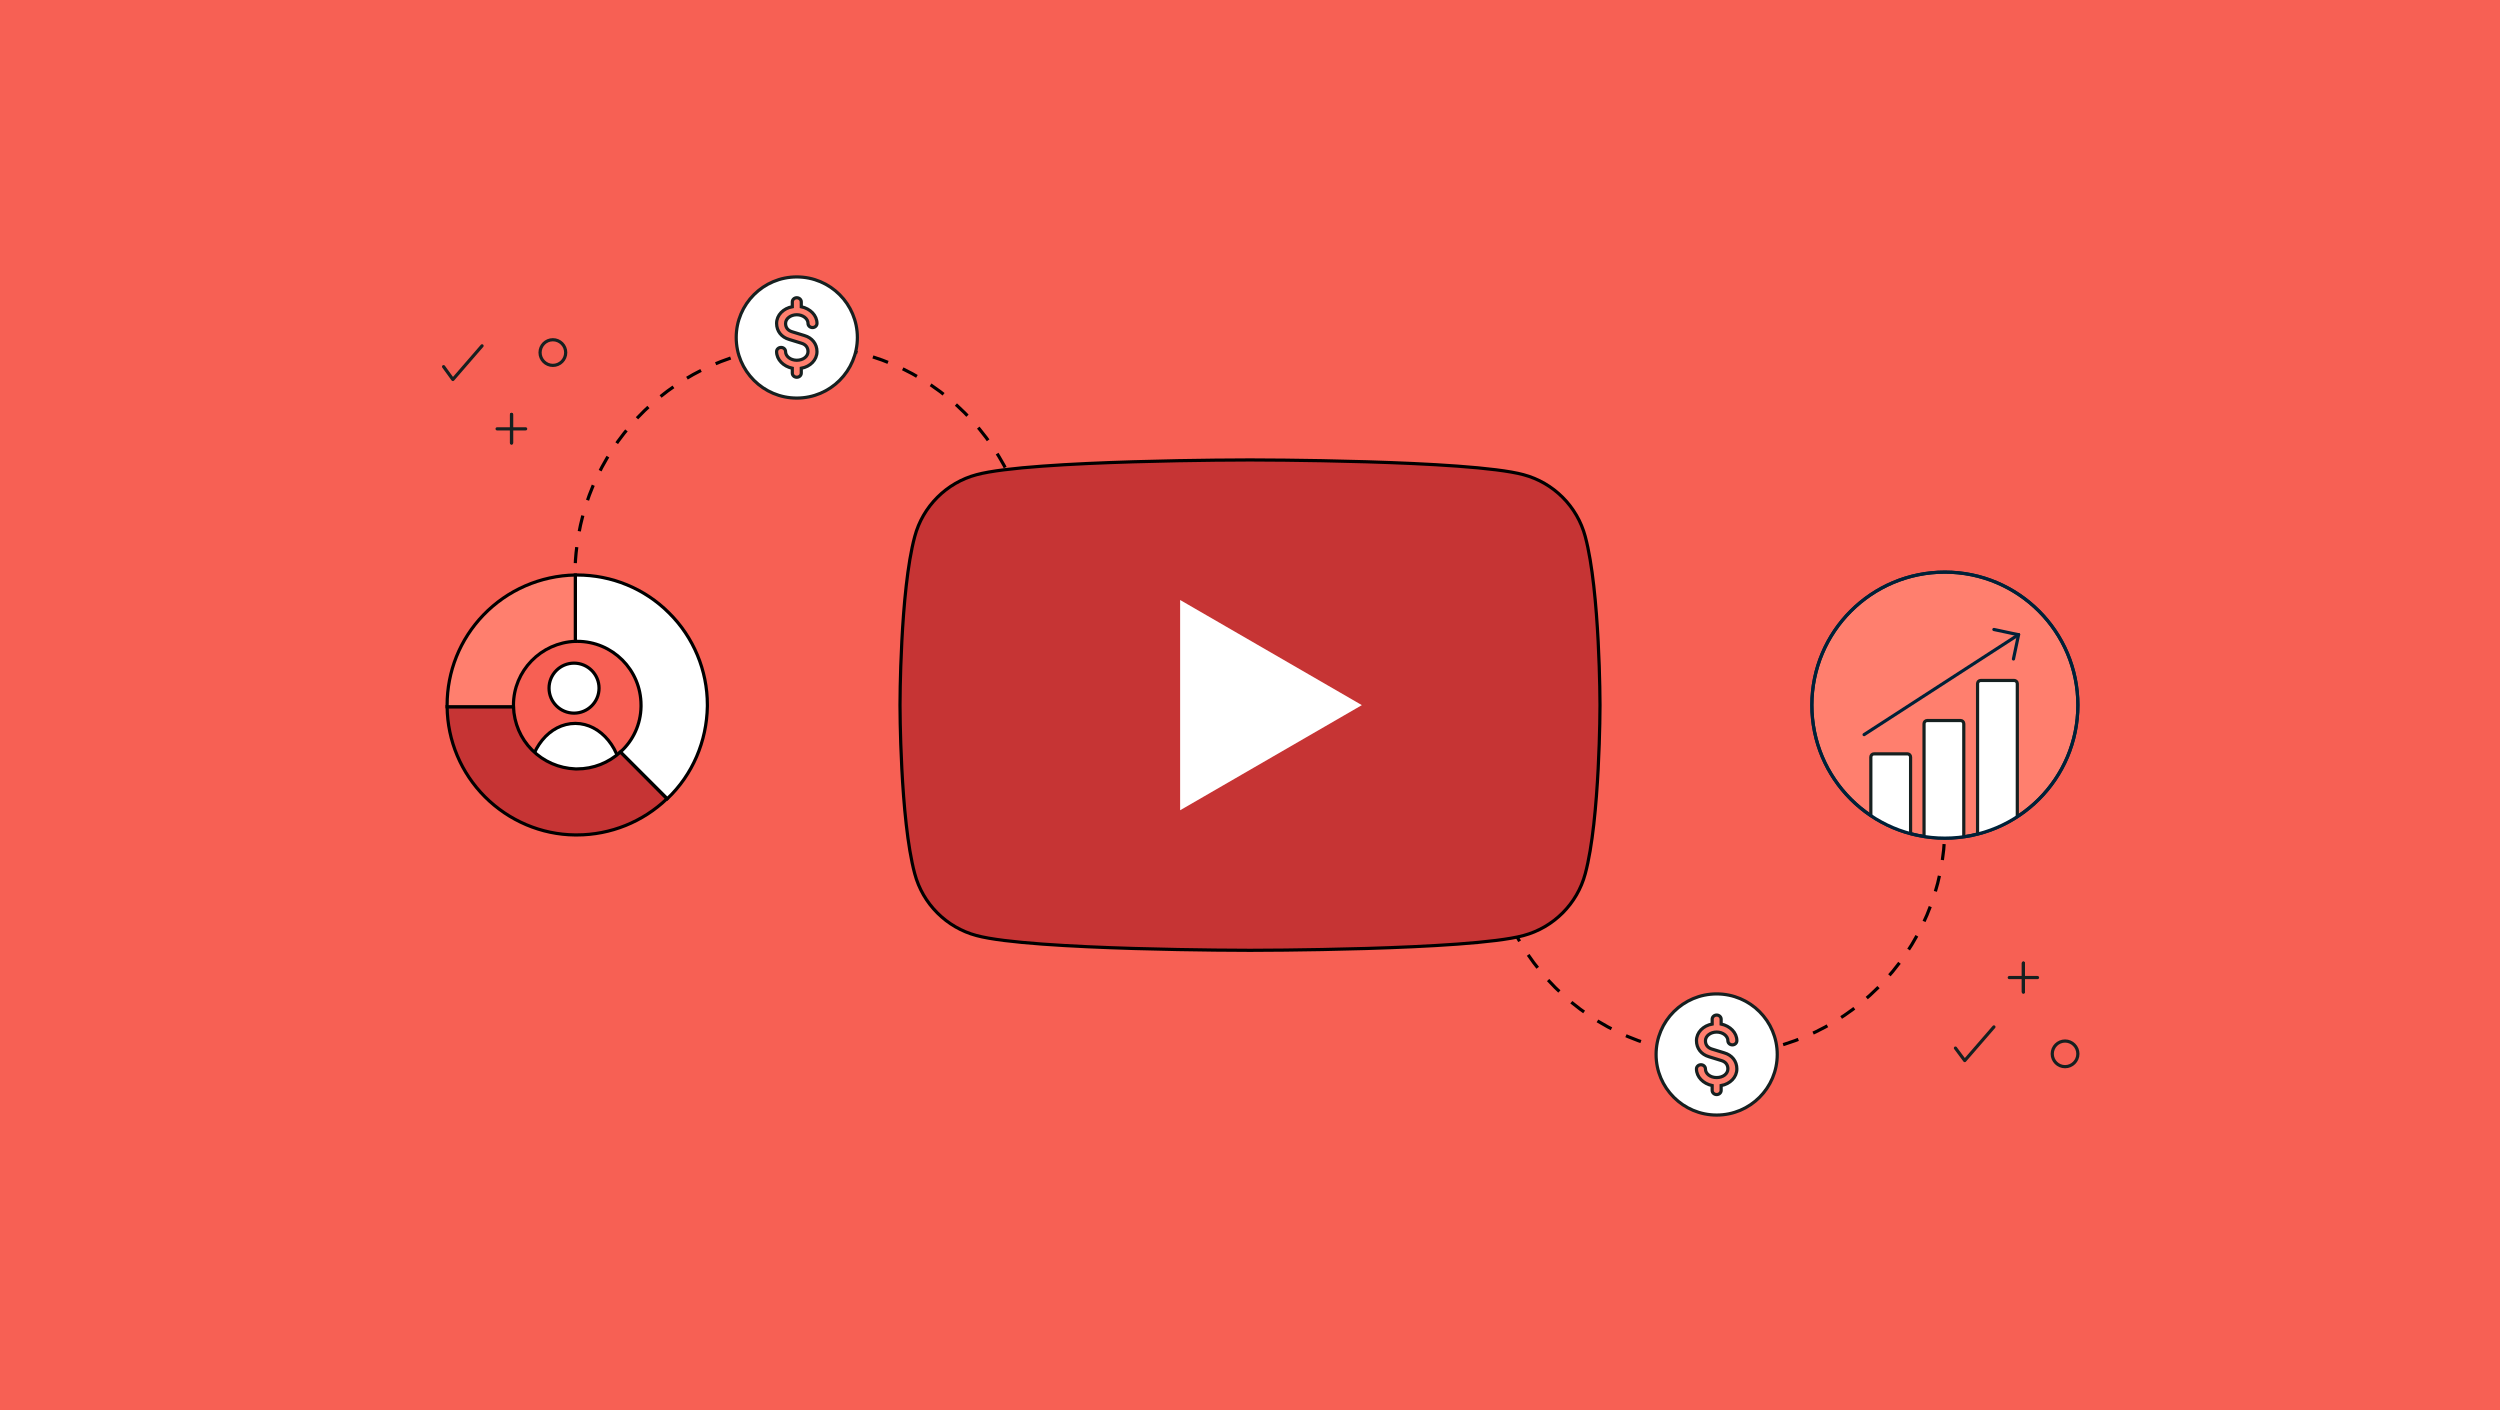 <?xml version="1.0" encoding="utf-8"?>
<!-- Generator: Adobe Illustrator 26.0.1, SVG Export Plug-In . SVG Version: 6.00 Build 0)  -->
<svg version="1.1" id="Layer_1" xmlns="http://www.w3.org/2000/svg" xmlns:xlink="http://www.w3.org/1999/xlink" x="0px" y="0px"
	 viewBox="0 0 780 440" style="enable-background:new 0 0 780 440;" xml:space="preserve">
<style type="text/css">
	.st0{fill:#F76054;}
	.st1{fill:#FFFFFF;stroke:#000000;stroke-linejoin:round;stroke-miterlimit:10;}
	.st2{fill:none;stroke:#000000;stroke-miterlimit:10;stroke-dasharray:5.014;}
	.st3{fill:#C63434;stroke:#000000;stroke-miterlimit:10;}
	.st4{fill:#FFFFFF;}
	.st5{fill:#FFFFFF;stroke:#000000;stroke-miterlimit:10;}
	.st6{fill:#FF7F6E;stroke:#000000;stroke-miterlimit:10;}
	.st7{fill:#FF7F6E;stroke:#002138;stroke-miterlimit:10;}
	.st8{clip-path:url(#SVGID_00000083060940082922194620000009264148771584893104_);}
	.st9{fill:#FFFFFF;stroke:#162020;stroke-linecap:round;stroke-linejoin:round;stroke-miterlimit:10;}
	.st10{fill:none;stroke:#002138;stroke-linecap:round;stroke-linejoin:round;stroke-miterlimit:10;}
	.st11{fill:none;stroke:#002138;stroke-miterlimit:10;}
	.st12{fill:none;stroke:#162020;stroke-linecap:round;stroke-linejoin:round;stroke-miterlimit:10;}
	.st13{fill:#FFFFFF;stroke:#162020;stroke-miterlimit:10;}
	.st14{fill:#FF7F6E;stroke:#162020;stroke-miterlimit:10;}
</style>
<rect x="0" y="0" class="st0" width="780" height="440"/>
<g>
	<g>
		<circle class="st1" cx="179.1" cy="214.7" r="7.8"/>
		<path class="st1" d="M194.1,243.6c0-9.8-6.6-17.9-14.6-17.9c-8.1,0-14.6,8-14.6,17.9H194.1z"/>
	</g>
</g>
<g>
	<path class="st2" d="M321.9,284.9V179.2c0-39.3-31.9-71.2-71.2-71.2h0c-36.3,0-66.3,27.2-70.7,62.3c-0.4,2.9-0.6,5.9-0.6,8.9"/>
	<path class="st2" d="M606.8,243.3v14.5c0,39.3-31.9,71.2-71.2,71.2h0c-39.3,0-71.2-31.9-71.2-71.2V152.1"/>
</g>
<path class="st3" d="M494.6,167.4c-2.5-9.4-9.9-16.8-19.3-19.3c-17-4.6-85.3-4.6-85.3-4.6s-68.3,0-85.3,4.6
	c-9.4,2.5-16.8,9.9-19.3,19.3c-4.6,17-4.6,52.6-4.6,52.6s0,35.5,4.6,52.6c2.5,9.4,9.9,16.8,19.3,19.3c17,4.6,85.3,4.6,85.3,4.6
	s68.3,0,85.3-4.6c9.4-2.5,16.8-9.9,19.3-19.3c4.6-17,4.6-52.6,4.6-52.6S499.2,184.5,494.6,167.4z"/>
<polygon class="st4" points="368.2,252.8 424.9,220 368.2,187.2 "/>
<g>
	<path class="st3" d="M193.6,234.6c-3.7,3.4-8.5,5.3-13.5,5.3c-0.2,0-0.4,0-0.6,0c-5.1-0.2-9.9-2.3-13.5-5.9l0,0
		c-3.6-3.6-5.6-8.4-5.8-13.5h-20.7c0.1,10.6,4.4,20.7,11.8,28.1l0,0c7.5,7.5,17.6,11.8,28.1,11.9c0.2,0,0.4,0,0.6,0
		c10.5,0,20.6-4.1,28.1-11.3L193.6,234.6z"/>
	<path class="st5" d="M208.7,191.2c-7.6-7.6-17.9-11.8-28.6-11.8c-0.2,0-0.4,0-0.6,0v20.7c0.2,0,0.4,0,0.6,0
		c11,0,19.9,8.9,19.9,19.9c0,0.2,0,0.3,0,0.5c-0.1,5.4-2.4,10.5-6.4,14.1l14.6,14.6c7.9-7.5,12.3-17.9,12.5-28.8c0-0.2,0-0.3,0-0.5
		C220.7,209.2,216.4,198.8,208.7,191.2z"/>
	<path class="st6" d="M150.8,191.9c-7.3,7.6-11.3,17.6-11.3,28.1c0,0.2,0,0.3,0,0.5h20.7c0-0.2,0-0.3,0-0.5
		c0-10.7,8.6-19.5,19.3-19.9v-20.7C168.6,179.6,158.3,184.1,150.8,191.9z"/>
</g>
<g>
	<circle class="st7" cx="606.8" cy="220" r="41.5"/>
	<g>
		<defs>
			<circle id="SVGID_1_" cx="606.8" cy="220" r="41.5"/>
		</defs>
		<clipPath id="SVGID_00000114057092189635876590000009882533014029587115_">
			<use xlink:href="#SVGID_1_"  style="overflow:visible;"/>
		</clipPath>
		<g style="clip-path:url(#SVGID_00000114057092189635876590000009882533014029587115_);">
			<path class="st9" d="M612.7,274.4v-48.6c0-0.6-0.5-1-1-1h-10.4c-0.6,0-1,0.5-1,1v48.6H612.7z M629.4,274.4v-61.1c0-0.6-0.5-1-1-1
				h-10.4c-0.6,0-1,0.5-1,1v61.1H629.4z M596.1,274.4v-38.2c0-0.6-0.5-1-1-1h-10.4c-0.6,0-1,0.5-1,1v38.2H596.1z"/>
			<g>
				<line class="st10" x1="581.6" y1="229.2" x2="629.8" y2="198"/>
				<line class="st10" x1="629.8" y1="198" x2="628.2" y2="205.6"/>
				<line class="st10" x1="629.6" y1="198" x2="622.1" y2="196.4"/>
			</g>
		</g>
	</g>
	<circle class="st11" cx="606.8" cy="220" r="41.5"/>
</g>
<g>
	<g>
		<line class="st12" x1="159.6" y1="129.3" x2="159.6" y2="138.2"/>
		<line class="st12" x1="159.6" y1="129.3" x2="159.6" y2="138.2"/>
		<line class="st12" x1="164" y1="133.8" x2="155.1" y2="133.8"/>
	</g>
	<circle class="st12" cx="172.5" cy="110" r="4"/>
	<polyline class="st12" points="138.4,114.4 141.3,118.4 150.4,107.9 	"/>
</g>
<g>
	<g>
		<line class="st12" x1="631.3" y1="309.5" x2="631.3" y2="300.5"/>
		<line class="st12" x1="631.3" y1="309.5" x2="631.3" y2="300.5"/>
		<line class="st12" x1="635.7" y1="305" x2="626.9" y2="305"/>
	</g>
	<circle class="st12" cx="644.3" cy="328.8" r="4"/>
	<polyline class="st12" points="610.1,327 613,330.9 622.1,320.4 	"/>
</g>
<g>
	<circle class="st13" cx="248.6" cy="105.3" r="18.9"/>
	<path class="st14" d="M248.6,98.2c1.9,0,3.5,1.2,3.5,2.7c0,0.7,0.6,1.3,1.4,1.3s1.4-0.6,1.4-1.3c0-2.5-2.1-4.6-4.9-5.2v-1.5
		c0-0.7-0.6-1.3-1.4-1.3s-1.4,0.6-1.4,1.3v1.5c-2.8,0.5-4.9,2.6-4.9,5.2c0,2.4,1.5,4.3,3.9,5l3.9,1.2c1.3,0.4,2,1.3,2,2.6
		c0,1.5-1.5,2.7-3.5,2.7c-1.9,0-3.5-1.2-3.5-2.7c0-0.7-0.6-1.3-1.4-1.3s-1.4,0.6-1.4,1.3c0,2.5,2.1,4.6,4.9,5.2v1.5
		c0,0.7,0.6,1.3,1.4,1.3s1.4-0.6,1.4-1.3v-1.5c2.8-0.5,4.9-2.6,4.9-5.2c0-2.4-1.5-4.3-3.9-5l-3.9-1.2c-1.3-0.4-2-1.3-2-2.6
		C245.1,99.4,246.7,98.2,248.6,98.2z"/>
</g>
<g>
	<circle class="st13" cx="535.6" cy="329" r="18.9"/>
	<path class="st14" d="M535.6,322c1.9,0,3.5,1.2,3.5,2.7c0,0.7,0.6,1.3,1.4,1.3s1.4-0.6,1.4-1.3c0-2.5-2.1-4.6-4.9-5.2V318
		c0-0.7-0.6-1.3-1.4-1.3s-1.4,0.6-1.4,1.3v1.5c-2.8,0.5-4.9,2.6-4.9,5.2c0,2.4,1.5,4.3,3.9,5l3.9,1.2c1.3,0.4,2,1.3,2,2.6
		c0,1.5-1.5,2.7-3.5,2.7s-3.5-1.2-3.5-2.7c0-0.7-0.6-1.3-1.4-1.3s-1.4,0.6-1.4,1.3c0,2.5,2.1,4.6,4.9,5.2v1.5c0,0.7,0.6,1.3,1.4,1.3
		s1.4-0.6,1.4-1.3v-1.5c2.8-0.5,4.9-2.6,4.9-5.2c0-2.4-1.5-4.3-3.9-5l-3.9-1.2c-1.3-0.4-2-1.3-2-2.6
		C532.1,323.2,533.7,322,535.6,322z"/>
</g>
</svg>
